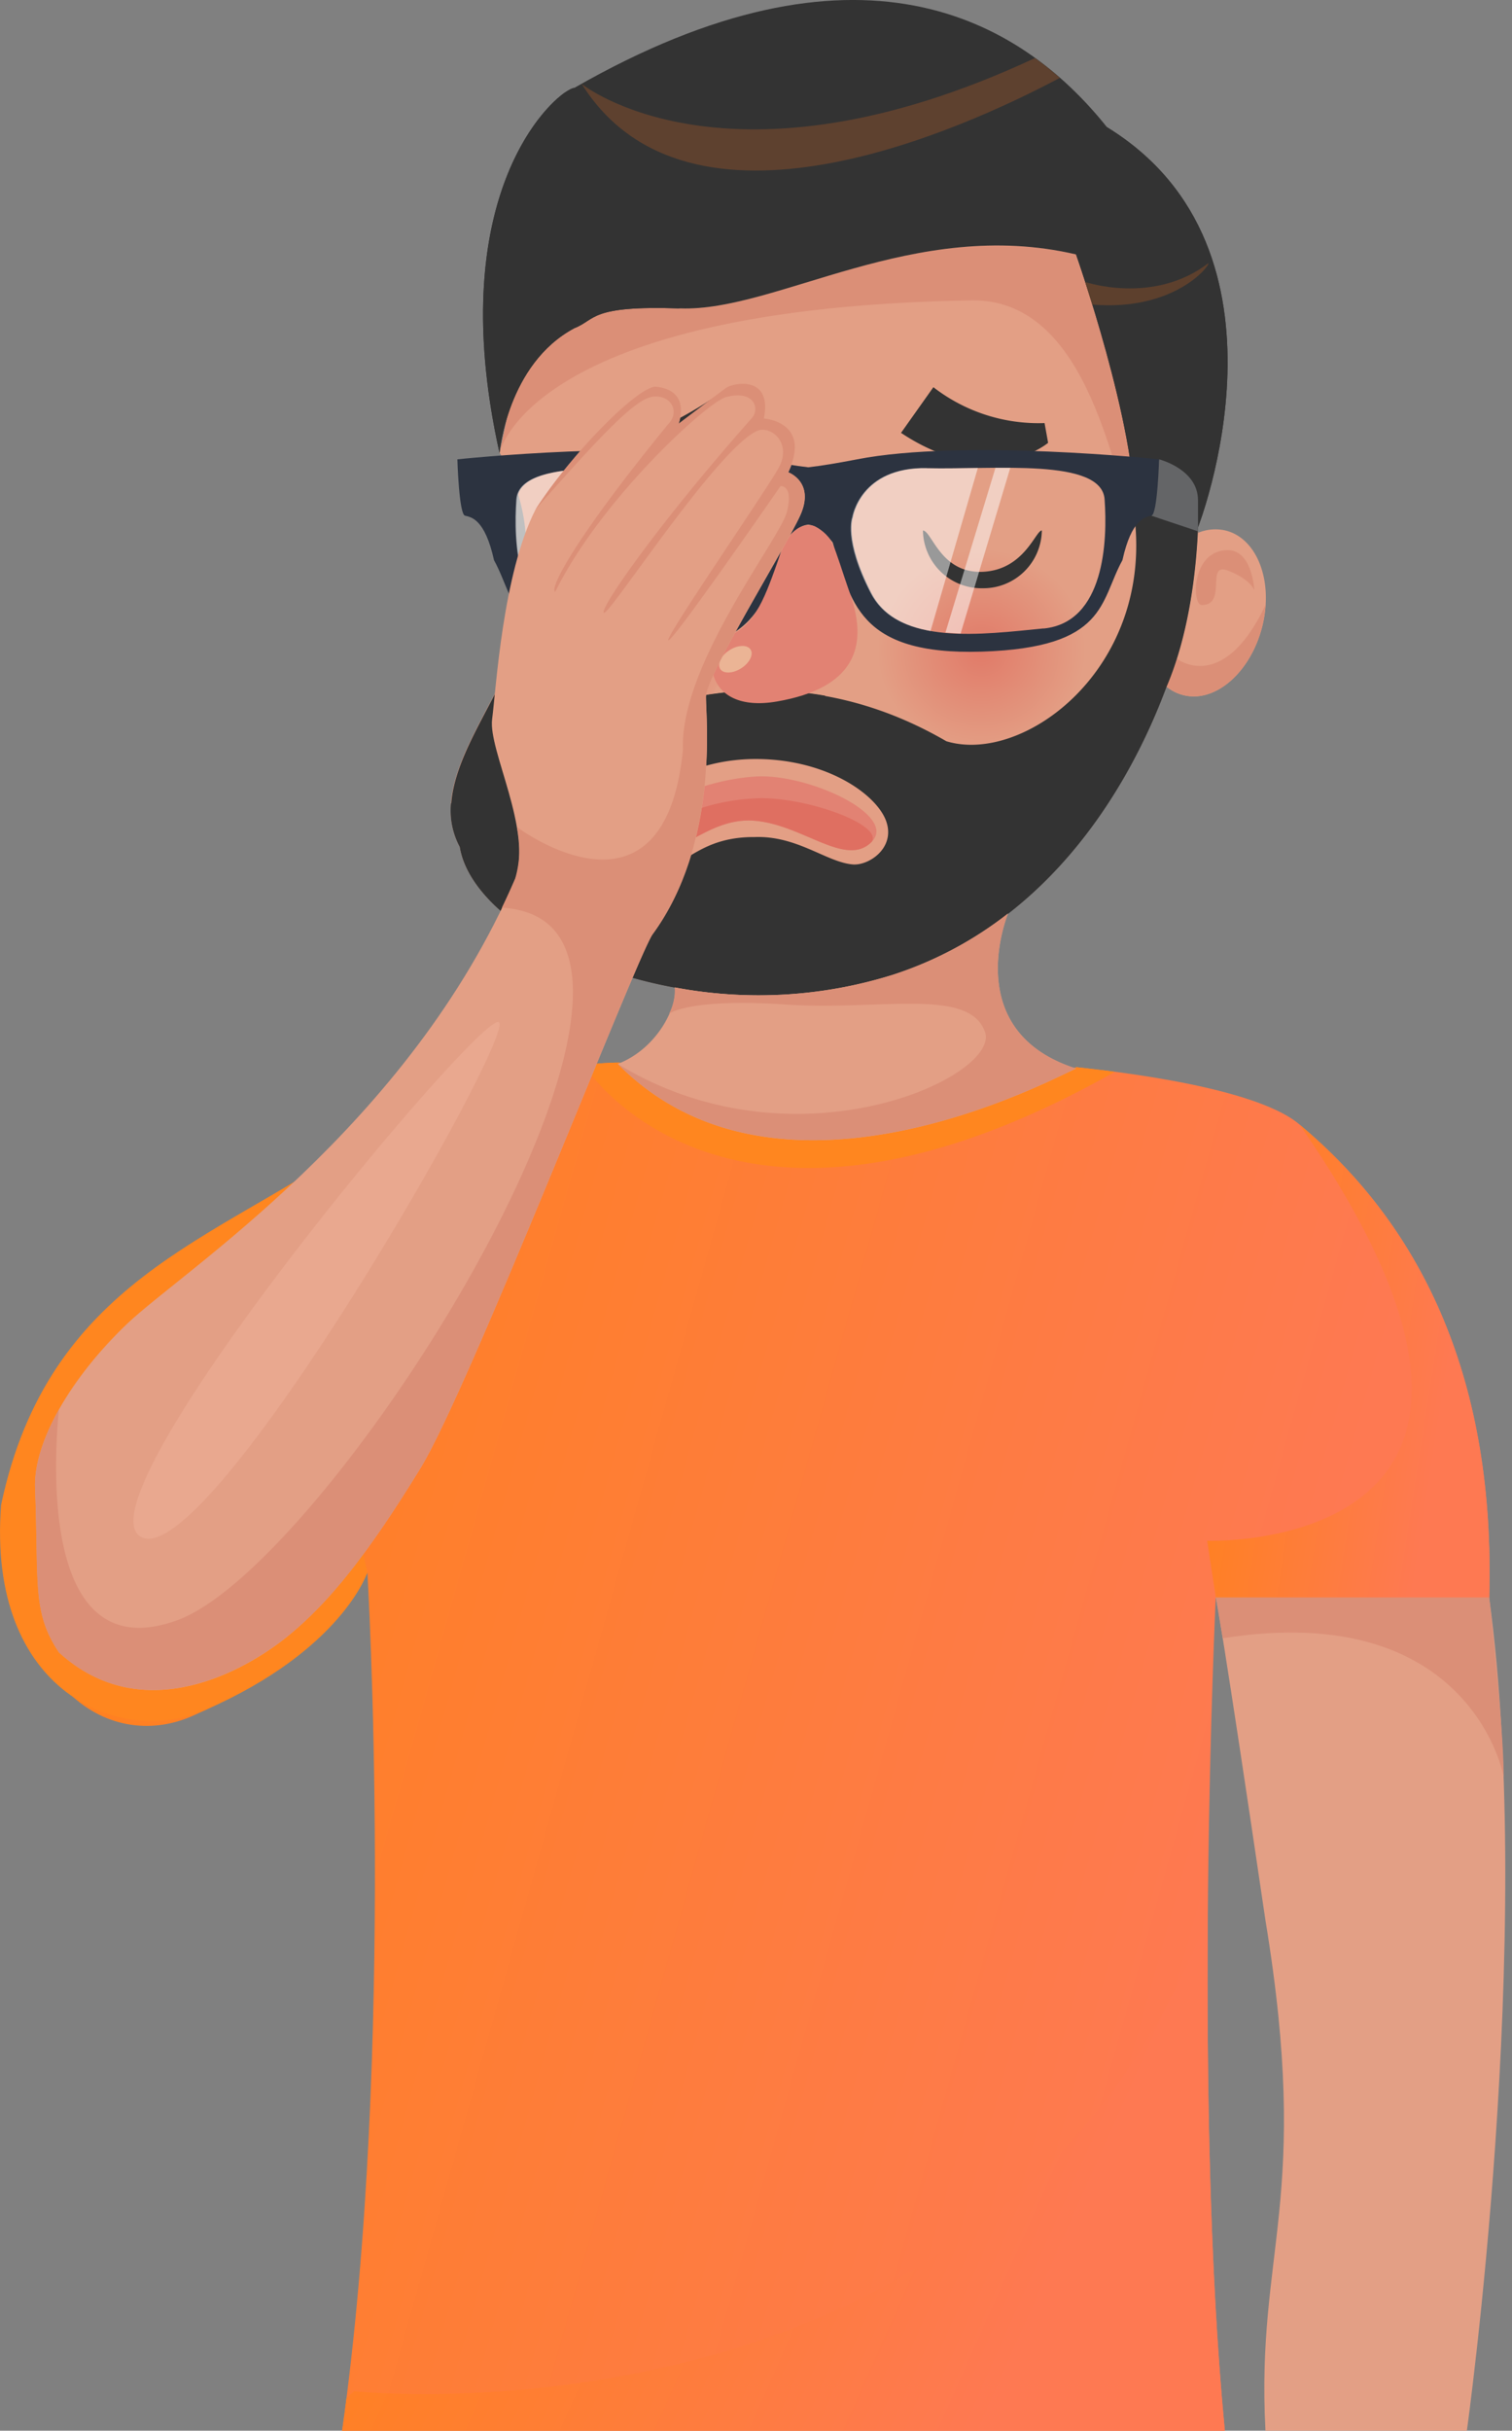 <svg id="Слой_1" data-name="Слой 1" xmlns="http://www.w3.org/2000/svg" xmlns:xlink="http://www.w3.org/1999/xlink" width="272" height="437" viewBox="0 0 272 437"><rect x="0" y="0" width="272" height="437" fill="#808080" stroke="none"/><defs><style>.cls-1{fill:#4e362b;}.cls-2{fill:url(#Безымянный_градиент);}.cls-3{fill:#ff861f;}.cls-4{fill:#e39f85;}.cls-5{fill:#db8f77;}.cls-6{fill:url(#Безымянный_градиент_2);}.cls-7{fill:url(#Безымянный_градиент_3);}.cls-8{fill:#d68a74;}.cls-9{fill:url(#Безымянный_градиент_4);}.cls-10{fill:url(#Безымянный_градиент_5);}.cls-11{fill:#333;}.cls-12{fill:#5d402d;}.cls-13{fill:#5e412f;}.cls-14{fill:#646567;}.cls-15{fill:#2c3340;}.cls-16{fill:#fff;opacity:0.5;isolation:isolate;}.cls-17{fill:#e28273;}.cls-18{fill:#df6f61;}.cls-19{fill:#ebb495;}.cls-20{fill:#e9a88f;}</style><linearGradient id="Безымянный_градиент" x1="-9.81" y1="172.7" x2="226.96" y2="106.32" gradientTransform="matrix(1, 0, 0, -1, 0, 446)" gradientUnits="userSpaceOnUse"><stop offset="0" stop-color="#ff8218"/><stop offset="1" stop-color="#fe7952"/></linearGradient><linearGradient id="Безымянный_градиент_2" x1="64.56" y1="90.44" x2="192.04" y2="33.57" xlink:href="#Безымянный_градиент"/><linearGradient id="Безымянный_градиент_3" x1="216.16" y1="203.53" x2="263.92" y2="196.11" xlink:href="#Безымянный_градиент"/><radialGradient id="Безымянный_градиент_4" cx="-156.21" cy="609.52" r="1" gradientTransform="matrix(18.78, 0, 0, -18.24, 3114.19, 11234.56)" gradientUnits="userSpaceOnUse"><stop offset="0" stop-color="#e17a68"/><stop offset="1" stop-color="#e39f85"/></radialGradient><radialGradient id="Безымянный_градиент_5" cx="-155.18" cy="608.4" r="1" gradientTransform="matrix(16.8, 0, 0, -16.31, 2725.37, 10041.74)" xlink:href="#Безымянный_градиент_4"/></defs><title>person2</title><path class="cls-1" d="M275.76,337.65l.24-.07Z" transform="translate(-4 0)"/><path class="cls-2" d="M237.79,202.18C229,194.62,198.1,192,197.71,191.86c-.75-.2-52.29,29.53-82.22-.83-9,0-33.13,4.06-48.87,15.21C43.05,222.93,15.4,228.72,6.89,269.09c-2.61,33.78,16.36,46.16,31.69,39.43,24.5-10.78,31.51-25.8,31.51-25.8S75.21,368.41,65.55,437H224.34c-5.87-60.77-1.63-149.86-1.63-149.86s49.19,0,49.19,0C273,248.7,260.33,220.93,237.79,202.18Z" transform="translate(-4 0)"/><path class="cls-3" d="M4.2,270.55C1.58,304.33,25.7,314.13,41,307.4c24.51-10.77,29.08-24.68,29.08-24.68-12.09-56-3.47-76.48-3.47-76.48C43.05,222.93,12.71,230.18,4.2,270.55Z" transform="translate(-4 0)"/><path class="cls-3" d="M203.45,193.31l1.1-.62c-4-.53-6.73-.79-6.85-.83-.74-.2-52.28,29.53-82.21-.83a51.1,51.1,0,0,0-6.43.46C109.16,191.65,134.37,231.79,203.45,193.31Z" transform="translate(-4 0)"/><path class="cls-4" d="M222.72,287.14s1.21,5.75,8.93,58.12c8.29,50.42-1.73,59.11,0,91.74h36.23s12.38-88.6,4-149.86Z" transform="translate(-4 0)"/><path class="cls-5" d="M222.72,287.14H271.9s2.61,23.55,2.61,32.28c0,0-5.71-32-50.55-24.89Z" transform="translate(-4 0)"/><path class="cls-6" d="M221.28,344.47C183.81,442.31,67.7,429.9,67.7,429.9l-1.37,1.27q-.36,2.94-.78,5.83h158.8C221.58,408.35,221.06,373.41,221.28,344.47Z" transform="translate(-4 0)"/><path class="cls-7" d="M221.16,277l1.56,10.19s49.19,0,49.19,0c1.07-38.44-11.58-66.21-34.12-85C291.41,279.53,221.16,277,221.16,277Z" transform="translate(-4 0)"/><path class="cls-4" d="M224.41,95.36a8.14,8.14,0,0,0-4.86.42c0-.08,0-.17,0-.26-1.16-11.66-19.82-57-19.82-57H103l-9.11,42.9A33.4,33.4,0,0,1,98.66,98c.17,9.69-.07,15.28-4.71,24.81s-12.22,20.26-7.24,29.44c2.77,17,42.57,34.48,77.94,23,26.94-8.74,41.88-32.22,49.17-51.82A7.57,7.57,0,0,0,217,125c5.71,1.36,12-4.18,14.07-12.37S230.12,96.72,224.41,95.36Z" transform="translate(-4 0)"/><path class="cls-5" d="M197.57,45.74c-29.23-6.81-53.83,10.33-71.18,9.72-16.39-.58-15.13,2-19.06,3.54-7.14,3.79-10.54,10.93-12.13,16.14l-1.34,6.3S99.05,55.29,179,54c21.67-.1,25.18,33.68,29.1,38.93C208.55,77,197.57,45.74,197.57,45.74Z" transform="translate(-4 0)"/><path class="cls-8" d="M208.09,92.91a.91.91,0,0,0,.38.26Z" transform="translate(-4 0)"/><path class="cls-9" d="M180.44,135.24c10.37,0,18.78-8.17,18.78-18.24s-8.41-18.24-18.78-18.24-18.78,8.16-18.78,18.24S170.07,135.24,180.44,135.24Z" transform="translate(-4 0)"/><path class="cls-10" d="M118.75,132.44A16.32,16.32,0,1,0,102,116.13,16.56,16.56,0,0,0,118.75,132.44Z" transform="translate(-4 0)"/><path class="cls-11" d="M203.12,22.85c-15.81-19.79-45-36.16-95.79-7.06-2.45,0-24.22,17.41-13.47,65.65,0,0,1.39-16,13.47-22.44,3.93-1.53,2.67-4.12,19.06-3.55,17.35.61,42-16.52,71.18-9.71,0,0,11,31.23,10.52,47.17,7.09,5,11.38,2,11.38,2S239.16,44.94,203.12,22.85Z" transform="translate(-4 0)"/><path class="cls-11" d="M136.91,77.76l-4.08-6.58s-12,8.61-22.63,9.31l.55,4.26S122.93,89.66,136.91,77.76Z" transform="translate(-4 0)"/><path class="cls-11" d="M166.09,77.82l5.82-8.21a30.88,30.88,0,0,0,20,6.45l.64,3.55S182.11,88.49,166.09,77.82Z" transform="translate(-4 0)"/><path class="cls-5" d="M220.19,108.78c4.68,0,.61-7.79,4.71-6.2s4.74,3.51,4.74,3.51-.33-7.18-4.77-7.18C218.29,98.91,218.37,108.8,220.19,108.78Z" transform="translate(-4 0)"/><path class="cls-5" d="M217,125c5.71,1.36,12-4.18,14.07-12.37a21.6,21.6,0,0,0,.6-3.89c-7.69,16.26-16,9.66-16,9.66-.93,2.83-1.8,4.89-1.84,5A7.51,7.51,0,0,0,217,125Z" transform="translate(-4 0)"/><path class="cls-11" d="M218.48,90.2l-10.39,2.71c3.27,27.32-19.93,44.59-33.85,40.35-34-19.74-63.44-1.46-70,.13s-6-23-6-23A65.31,65.31,0,0,1,94,122.82c-4.64,9.54-12.22,20.26-7.24,29.44,2.77,17,42.57,34.48,77.94,23,26.93-8.74,41.88-32.22,49.17-51.82,4.27-10,5.38-21.93,5.65-28.51A45.53,45.53,0,0,0,218.48,90.2Zm-78.74,60.29c-9-.06-11.94,4.55-15.16,4.92-1.77.2-7-1.75-6.55-5.73.91-8.34,11.54-13.36,22.38-13.22,12.67.16,21.5,6.56,23.06,11.32s-3.24,7.88-6.08,7.63C152.67,155,147.4,150.2,139.74,150.49Z" transform="translate(-4 0)"/><path class="cls-11" d="M138.61,170.36c-40.89,4.2-52.6-23.74-53.48-26a13.87,13.87,0,0,0,1.58,7.9c2.77,17,42.56,34.48,77.94,23,26.93-8.74,41.87-32.22,49.16-51.82,4.28-10,5.38-21.93,5.66-28.51C198.79,147.88,181.2,166,138.61,170.36Z" transform="translate(-4 0)"/><path class="cls-11" d="M203.11,22.85s-13.57,8.09-5.54,22.89c0,0,11,31.23,10.52,47.17,7.09,5,11.38,2,11.38,2S239.16,44.94,203.11,22.85Z" transform="translate(-4 0)"/><path class="cls-12" d="M199.22,50.69s12.27,4.19,22.15-3.37c.41.3-6,8.69-20.87,7.44C200.45,54.63,199.22,50.69,199.22,50.69Z" transform="translate(-4 0)"/><path class="cls-11" d="M105.54,16.69C99.82,20.78,84.49,39.4,93.86,81.44c0,0,1.39-16,13.47-22.44,3.93-1.53,2.67-4.12,19.06-3.54C84.27,45.1,107.33,15.79,107.33,15.79Z" transform="translate(-4 0)"/><path class="cls-11" d="M121.39,106.22a10.55,10.55,0,0,1-10.7-10.38c1.13,0,3.18,7.12,10.7,7.42s9.06-7.3,10.7-7.42A10.55,10.55,0,0,1,121.39,106.22Z" transform="translate(-4 0)"/><path class="cls-13" d="M194.66,14q-2.13-1.86-4.48-3.56c-55.15,25.75-81.41,4.76-81.53,4.66C127.91,45.73,177.13,23.3,194.66,14Z" transform="translate(-4 0)"/><path class="cls-11" d="M180.73,105.76a10.54,10.54,0,0,0,10.69-10.39c-1.13,0-3.17,7.13-10.69,7.43s-9.06-7.3-10.7-7.43A10.55,10.55,0,0,0,180.73,105.76Z" transform="translate(-4 0)"/><path class="cls-14" d="M212.51,82.58s7,1.75,7,7.35v5.59l-8.4-2.81Z" transform="translate(-4 0)"/><path class="cls-15" d="M158.18,82.58c-3.67.71-6.51,1.17-8.78,1.43-2.27-.26-5.12-.72-8.78-1.43-19.21-3.73-54.34,0-54.34,0s.28,9.86,1.37,10.13,3.57.53,5.22,8c4.11,7.47,2.74,15.73,25.24,16.44s23.6-9.24,26.9-19.64c1.65-2.19,3.12-3.07,4.39-3.19,1.26.12,2.73,1,4.39,3.19,3.29,10.4,4.39,20.36,26.89,19.64s21.13-9,25.24-16.44c1.65-7.46,4.12-7.73,5.22-8s1.37-10.13,1.37-10.13S177.38,78.85,158.18,82.58Zm-19.25,24c-4.94,9.6-20,7.47-31,6.4S96.4,97.28,97,89.81s19.76-5.32,31.83-5.59S142.22,93,142.22,93,143.87,97,138.93,106.6Zm52.81,6.4c-11,1.07-26.07,3.2-31-6.4S157.44,93,157.44,93s1.37-9.09,13.44-8.82,31.29-1.87,31.83,5.59S202.71,111.93,191.74,113Z" transform="translate(-4 0)"/><path class="cls-16" d="M120.35,84.19l-8.67,29.2-3.82-.38c-11-1.07-11.52-15.73-11-23.19.32-4.3,6.83-5.41,14.6-5.64h8.87Zm3.07,0-9,29.41,2.72.2,8.94-29.59Zm59.66-.09-9,29.62,2.72.2,8.94-29.8Zm-12.33.05C158.68,83.91,157.3,93,157.3,93s-1.64,4,3.3,13.57c2.11,4.11,6.09,6.06,10.8,6.87l8.51-29.31C176.69,84.18,173.53,84.24,170.75,84.18Z" transform="translate(-4 0)"/><path class="cls-4" d="M197.63,192.12c-18.31-5.82-14.32-22.49-12.3-27.88a67.38,67.38,0,0,1-20.68,11,80.94,80.94,0,0,1-39.27,2.28c.54,3.28-3,10.93-10.23,13.75C145.18,221.74,196.88,191.91,197.63,192.12Z" transform="translate(-4 0)"/><path class="cls-17" d="M121.64,150.9c3.65,4.85,9-3.91,17.8-3.37s16.68,8.59,21.38,3.81S149.4,139.05,140,139.6,117.39,145.25,121.64,150.9Z" transform="translate(-4 0)"/><path class="cls-18" d="M140.92,143.5a37.93,37.93,0,0,0-17.55,4.67c-2.28,1.11-1.72,2.73-1.72,2.73,3.64,4.85,8.95-3.91,17.79-3.37s16.68,8.59,21.38,3.81C162.79,148.34,149.79,143.5,140.92,143.5Z" transform="translate(-4 0)"/><path class="cls-5" d="M197.63,192.12c-18.31-5.82-14.32-22.49-12.3-27.88a67.38,67.38,0,0,1-20.68,11,80.94,80.94,0,0,1-39.27,2.28,9.07,9.07,0,0,1-1,4.72s3.57-2.8,20.81-1.65,33.11-3.12,36,4.92-34.14,25.31-66.06,5.76C145.18,221.74,196.88,191.91,197.63,192.12Z" transform="translate(-4 0)"/><path class="cls-11" d="M130.21,125.08c1.76,2.9,7.5,8.88,22.26,0A65.17,65.17,0,0,0,130.21,125.08Z" transform="translate(-4 0)"/><path class="cls-17" d="M150.62,94.65s-3.82-1.88-6.34,5.23-4.3,12.56-9.19,14.42-5,14.19,8.71,11.81S160.29,116.49,157,107,154.08,96.7,150.62,94.65Z" transform="translate(-4 0)"/><path class="cls-19" d="M133.57,120.29c.61.89,2.32.8,3.82-.18s2.22-2.49,1.61-3.37-2.32-.8-3.82.18S133,119.41,133.57,120.29Z" transform="translate(-4 0)"/><path class="cls-4" d="M10.31,267.5c-.3-8.33,6.52-19.92,16.54-29.49S77.62,202.43,96.7,158c3.1-8.8-4.89-23.15-4.17-28.7s1.9-26.06,7.78-37.64c6.68-10.35,18.76-22.39,21.78-22.08s5.41,2.16,4,6.64c0,0,7.23-5.49,8.51-6.41s8.42-2.4,6.83,5.48c0,0,8.67.54,4.38,9.65,0,0,4.88,1.74,2.14,7.76S131,121.38,131,125.31s2.38,26.41-9.66,42.74c-3.34,5.33-32.93,81.59-41.69,95.89C70.17,279.4,63.26,288,55.87,294.07s-26,16.91-41.26,3C9.76,289.82,11,284.88,10.31,267.5Z" transform="translate(-4 0)"/><path class="cls-5" d="M145.79,84.89c4.29-9.11-4.38-9.65-4.38-9.65,1.59-7.88-5.56-6.41-6.83-5.48s-8.51,6.41-8.51,6.41c1.43-4.48-.95-6.33-4-6.64S107,81.27,100.31,91.61c11-12.44,17.63-19.64,20.91-20.25s5.26,2.54,3,4.87c-16.55,20.24-21.47,29.56-20.34,30.18,8.09-16.44,27-33.8,30.65-35,5.24-1.41,6.18,2.12,4.72,3.76-16.8,18.94-27.56,34.45-26.61,35S133,80.61,140.25,77.45c2.4-1,6.25,2.15,3.87,6.58-2,3.77-20.88,31.08-19.87,31.08s20.16-27.72,20.16-27.72,2.4-.25,1.14,4.66-19.28,27.48-18.69,42.69c-3.29,33.86-29.79,14-29.79,14l-.07,0a18.74,18.74,0,0,1-.31,9.18c-.77,1.79-1.57,3.54-2.4,5.27C136.14,165.68,64.14,281,35.91,291.28c-24,8.74-22.37-26.87-21.32-37.85-2.84,5.07-4.43,10-4.28,14.08.64,17.37-.56,22.31,4.29,29.57,15.27,13.9,33.87,3,41.26-3s14.31-14.67,23.78-30.13c8.76-14.3,38.35-90.56,41.69-95.89,12-16.33,9.66-38.8,9.66-42.73s14.19-26.64,16.94-32.67S145.79,84.89,145.79,84.89Z" transform="translate(-4 0)"/><path class="cls-20" d="M93.71,183.75c3.56,1.61-52.3,99.33-64.36,92.55S90.15,182.15,93.71,183.75Z" transform="translate(-4 0)"/></svg>